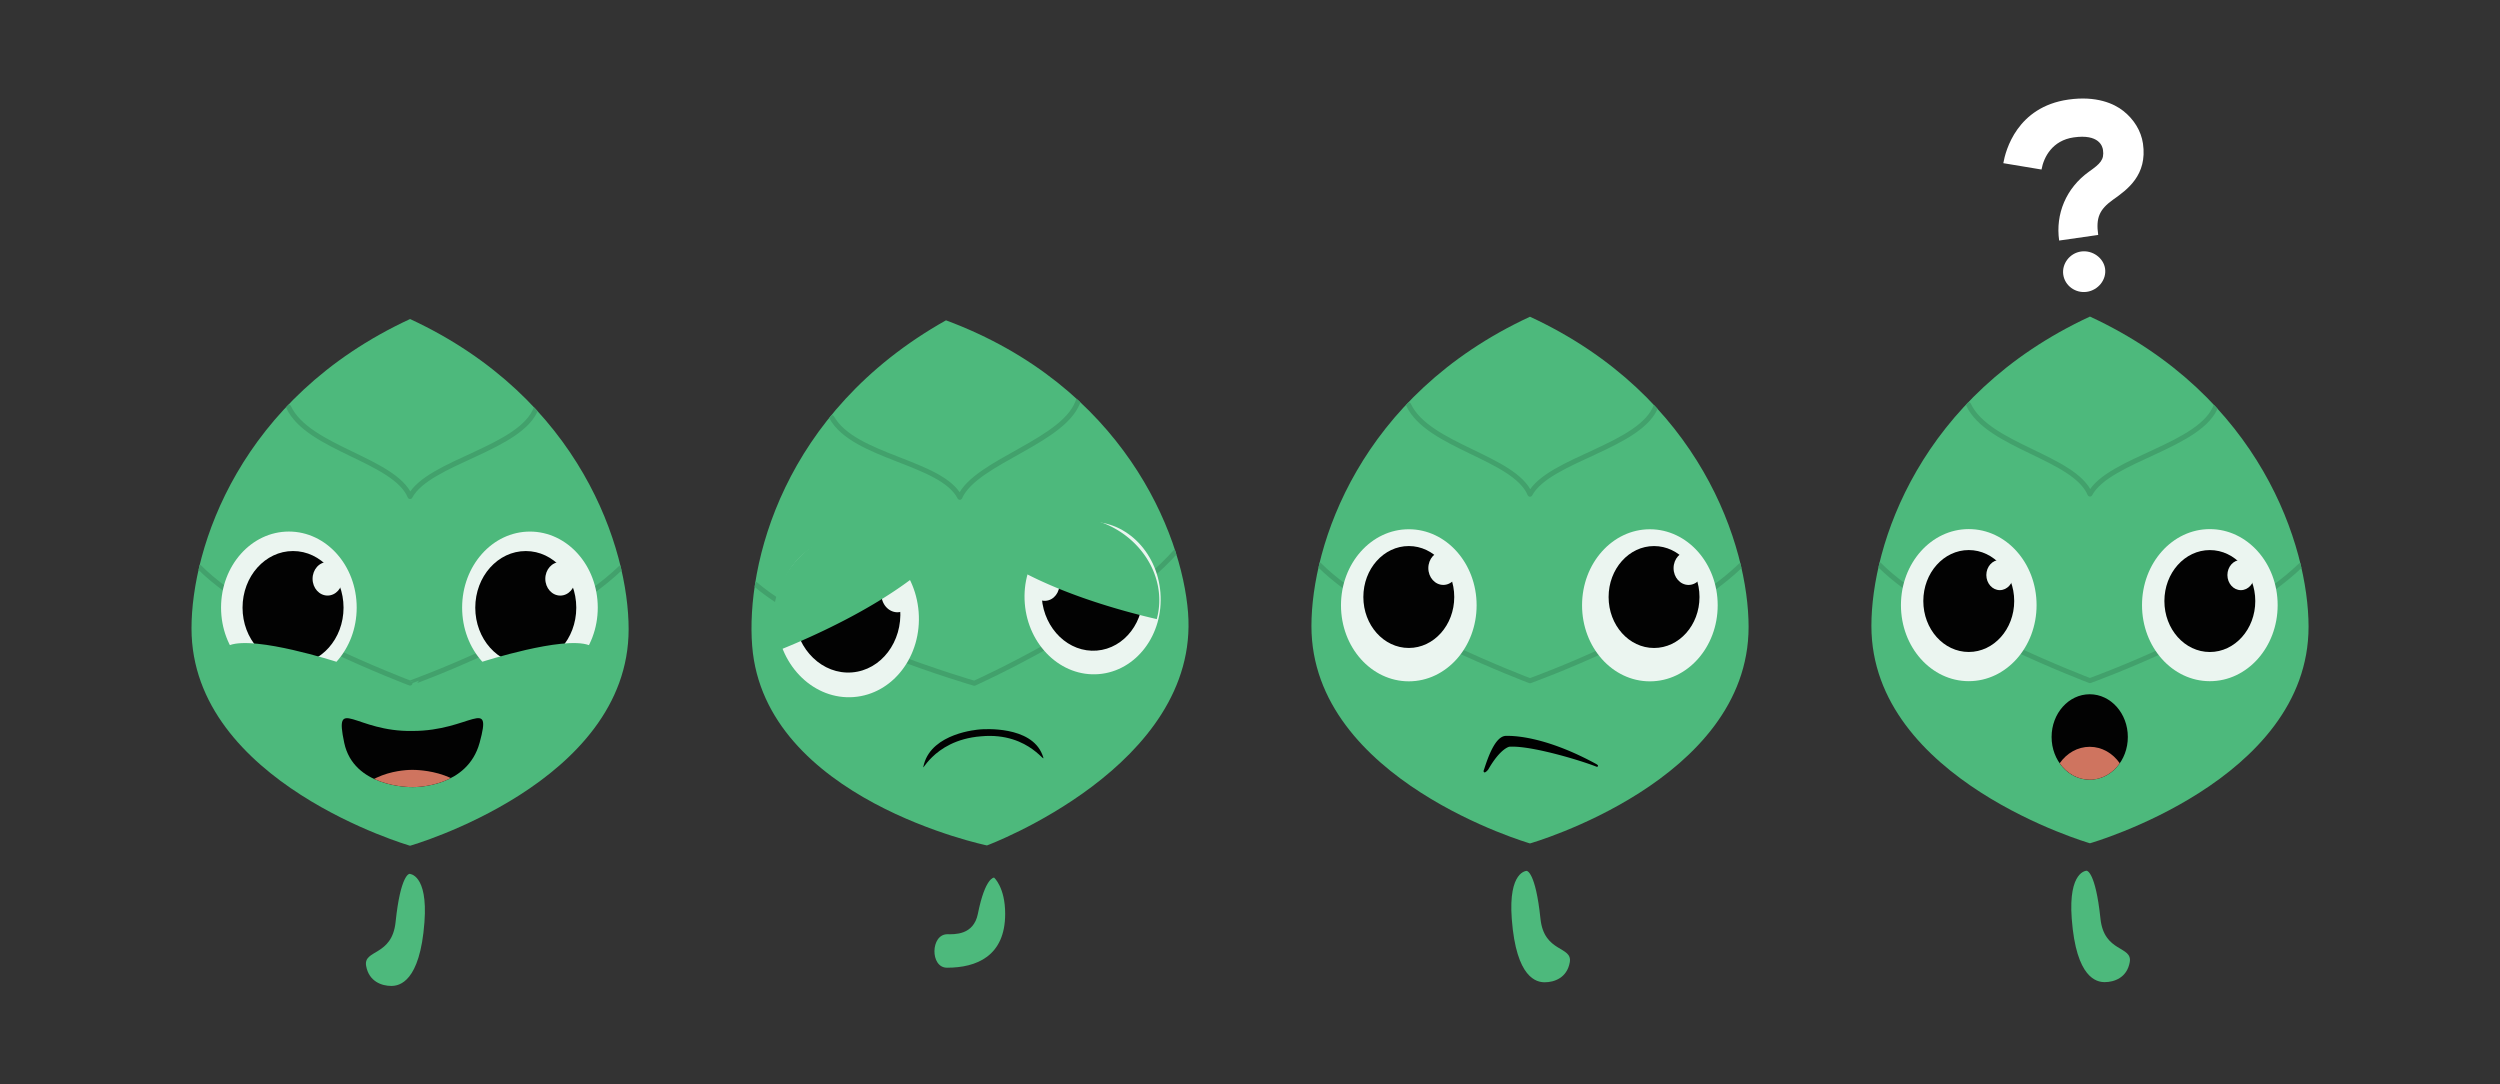 <svg id="Layer_1" data-name="Layer 1" xmlns="http://www.w3.org/2000/svg" xmlns:xlink="http://www.w3.org/1999/xlink" viewBox="0 0 2997 1300">
  <rect x="0" y="0" width="2997" height="1300" fill="#333333" stroke="none"/>
  <defs>
    <style>
      .cls-1, .cls-4 {
        fill: none;
      }

      .cls-2 {
        fill: #4db97c;
      }

      .cls-3 {
        clip-path: url(#clip-path);
      }

      .cls-4 {
        stroke: #42a16c;
        stroke-linecap: round;
        stroke-linejoin: round;
        stroke-width: 6px;
      }

      .cls-5 {
        fill: #ebf5f0;
      }

      .cls-6 {
        fill: #020202;
      }

      .cls-7 {
        clip-path: url(#clip-path-2);
      }

      .cls-8 {
        fill: #cf745f;
      }

      .cls-9 {
        fill: #fff;
      }

      .cls-10 {
        clip-path: url(#clip-path-3);
      }

      .cls-11 {
        clip-path: url(#clip-path-4);
      }

      .cls-12 {
        clip-path: url(#clip-path-5);
      }
    </style>
    <clipPath id="clip-path">
      <path class="cls-1" d="M1834.15,379.69c-204.66,94.82-262,274.54-262,370.87,0,184.69,262,260.54,262,260.54s262.05-74.85,262.07-259.53C2096.18,655.23,2038.79,474.54,1834.15,379.69Z"/>
    </clipPath>
    <clipPath id="clip-path-2">
      <path class="cls-1" d="M2505.43,379.5c-204.65,94.82-262,274.54-262,370.87,0,184.69,262,260.55,262,260.55s262.06-74.85,262.07-259.54C2767.46,655.05,2710.07,474.35,2505.43,379.5Z"/>
    </clipPath>
    <clipPath id="clip-path-3">
      <path class="cls-1" d="M1134.06,384C937.41,494.47,894.2,678.11,901.69,774.15c14.36,184.13,281.47,239.36,281.47,239.36s255.44-95,241.08-279.14C1416.74,638.32,1345.47,462.65,1134.06,384Z"/>
    </clipPath>
    <clipPath id="clip-path-4">
      <path class="cls-1" d="M491.58,382.45c-204.66,94.82-262,274.54-262,370.88,0,184.68,262,260.54,262,260.54S753.59,939,753.6,754.34C753.61,658,696.22,477.31,491.58,382.45Z"/>
    </clipPath>
    <clipPath id="clip-path-5">
      <path class="cls-1" d="M494.72,876.26c-69.07,1.42-94.25-43.4-82.08,14.15,11.24,53.18,77.51,53.19,82,53.19s65.73,0,80.32-53.18C590.5,833.66,563.78,876.26,494.72,876.26Z"/>
    </clipPath>
  </defs>
  <g>
    <g>
      <path class="cls-2" d="M1834.15,379.69c-204.66,94.82-262,274.54-262,370.87,0,184.69,262,260.54,262,260.54s262.05-74.85,262.07-259.53C2096.18,655.23,2038.79,474.54,1834.15,379.69Z"/>
      <g class="cls-3">
        <g>
          <path class="cls-4" d="M1581.73,677.36c68.94,69.6,252.38,138.74,252.38,138.74s173.56-62.11,252.42-138"/>
          <path class="cls-4" d="M1688.57,485.26c23.12,49.7,127.09,63.21,145.58,107.21,22.51-42,134.54-57.49,151.61-106.94"/>
        </g>
      </g>
      <ellipse class="cls-5" cx="1977.87" cy="725.64" rx="81.3" ry="91.16"/>
      <ellipse class="cls-6" cx="1982.87" cy="715.71" rx="54.48" ry="61.09"/>
      <ellipse class="cls-5" cx="2024.22" cy="681.1" rx="17.94" ry="20.12"/>
      <ellipse class="cls-5" cx="1688.87" cy="725.62" rx="81.3" ry="91.16"/>
      <ellipse class="cls-6" cx="1688.87" cy="715.69" rx="54.48" ry="61.09"/>
      <ellipse class="cls-5" cx="1730.22" cy="681.08" rx="17.94" ry="20.12"/>
      <path class="cls-2" d="M1881.86,1153.55c-3.28,18.86-18.83,24-30,24-9.42,0-34.24-4.28-39.56-76.09-4.25-57.36,17.92-57.45,17.92-57.45s10.53.25,16.5,57.45C1851,1142.42,1885.29,1133.86,1881.86,1153.55Z"/>
      <path d="M1912.67,915.42c-55.29-30-92-33.26-105.19-33.26l-1.48,0h-.51c-13.11,0-21.91,26.64-26.14,39.45l-.57,1.71a2.36,2.36,0,0,0,0,2.12,1.24,1.24,0,0,0,1,.51c1.58,0,4.22-3.25,4.46-3.66,7.43-13,13.86-19.69,17.94-23s6.74-4,7.08-4.1c1.15-.08,2.41-.12,3.74-.12,15.06,0,37.67,5.09,54,9.36,20.07,5.26,38.24,11.26,46.63,14.61a2.17,2.17,0,0,0,.83.17,1.16,1.16,0,0,0,1.19-.85C1915.91,917.49,1915.21,916.79,1912.67,915.42Z"/>
    </g>
    <g>
      <path class="cls-2" d="M2505.43,379.5c-204.65,94.82-262,274.54-262,370.87,0,184.69,262,260.55,262,260.55s262.06-74.85,262.07-259.54C2767.46,655.05,2710.07,474.35,2505.43,379.5Z"/>
      <g class="cls-7">
        <g>
          <path class="cls-4" d="M2253,677.17c68.94,69.6,252.39,138.75,252.39,138.75s173.55-62.12,252.42-138"/>
          <path class="cls-4" d="M2359.85,485.07c23.12,49.7,127.09,63.21,145.58,107.21,22.51-42,134.54-57.49,151.61-106.93"/>
        </g>
      </g>
      <ellipse class="cls-5" cx="2649.15" cy="725.45" rx="81.3" ry="91.16"/>
      <ellipse class="cls-6" cx="2649.15" cy="720.53" rx="54.48" ry="61.09"/>
      <ellipse class="cls-5" cx="2686.37" cy="689.37" rx="16.15" ry="18.1"/>
      <ellipse class="cls-5" cx="2360.15" cy="725.43" rx="81.3" ry="91.16"/>
      <ellipse class="cls-6" cx="2360.15" cy="720.5" rx="54.48" ry="61.09"/>
      <ellipse class="cls-6" cx="2505.15" cy="883.5" rx="45.7" ry="51.23"/>
      <ellipse class="cls-5" cx="2397.37" cy="689.35" rx="16.15" ry="18.1"/>
      <path class="cls-2" d="M2553.15,1153.37c-3.28,18.85-18.84,24-30,24-9.41,0-34.24-4.29-39.56-76.1-4.24-57.36,17.92-57.45,17.92-57.45s10.53.25,16.51,57.46C2522.33,1142.24,2556.57,1133.68,2553.15,1153.37Z"/>
      <path class="cls-8" d="M2505.16,895.27c-14.64,0-27.67,7.73-36,19.73,8.36,12,21.38,19.73,36,19.74s27.66-7.73,36-19.74C2532.82,903,2519.8,895.27,2505.16,895.27Z"/>
      <path class="cls-9" d="M2569,172.17c5.41,37.76-18.61,55.08-36.26,67.48-15.92,11.53-20.36,21.41-17.41,42l-46.82,6.72c-4.55-31.72,8.25-62.84,35.64-82.49,13.72-9.68,18.6-14.38,16.9-26.17-.6-4.22-4.62-19.37-35.14-15-25.37,3.64-35.8,23.33-38.55,38.52l-45.79-7.61c2.71-15.5,16.52-67.42,77.84-76.22,33.54-4.81,54.95,4.75,66.09,13.64C2558,142.92,2566.76,156.76,2569,172.17Z"/>
      <path class="cls-9" d="M2494.73,301.51c-13.59,1.95-23.17,14.73-21.3,27.72,1.9,13.29,14.64,22.56,28.24,20.61s23.81-14.51,21.9-27.8C2521.71,309.05,2508.32,299.56,2494.73,301.51Z"/>
    </g>
    <g>
      <path class="cls-2" d="M1134.06,384C937.41,494.47,894.2,678.11,901.69,774.15c14.36,184.13,281.47,239.36,281.47,239.36s255.44-95,241.08-279.14C1416.74,638.32,1345.47,462.65,1134.06,384Z"/>
      <g class="cls-10">
        <g>
          <path class="cls-4" d="M905.58,700.42C979.73,764.45,1168,819.1,1168,819.1s168.19-75.44,240.91-157.21"/>
          <path class="cls-4" d="M997.14,500.59c26.92,47.75,131.62,53.13,153.48,95.56,19.18-43.63,129.66-67.79,142.83-118.42"/>
        </g>
      </g>
      <path class="cls-2" d="M1172.27,1095.5c8.82-44.12,19.44-43.43,19.44-43.43s13.29,11.56,13.29,43.43c0,50.81-34.45,64.59-69.76,64.59-20.43,0-19.81-40.14.49-40.14C1143.92,1120,1167.1,1121.34,1172.27,1095.5Z"/>
      <path class="cls-6" d="M1176.08,882.69c60.27-5.67,80.51,40.28,73.44,22C1236,869.78,1179,874.1,1175.1,874.4s-57,4.52-67.37,41.38C1102.71,933.63,1115.74,887.4,1176.08,882.69Z"/>
      <ellipse class="cls-5" cx="1304.27" cy="717.73" rx="81.3" ry="91.16" transform="matrix(1, -0.08, 0.08, 1, -51.86, 103.59)"/>
      <ellipse class="cls-6" cx="1303.89" cy="712.81" rx="60.54" ry="67.88" transform="matrix(1, -0.08, 0.08, 1, -51.48, 103.55)"/>
      <ellipse class="cls-5" cx="1342.42" cy="675.08" rx="17.94" ry="20.12" transform="translate(-48.43 106.43) rotate(-4.46)"/>
      <ellipse class="cls-5" cx="1016.15" cy="740.2" rx="85.37" ry="95.72" transform="translate(-54.48 81.26) rotate(-4.46)"/>
      <ellipse class="cls-6" cx="1015.75" cy="735.04" rx="63.56" ry="71.27" transform="translate(-54.08 81.21) rotate(-4.46)"/>
      <ellipse class="cls-5" cx="1075.47" cy="712.88" rx="18.84" ry="21.12" transform="translate(-52.18 85.79) rotate(-4.46)"/>
      <ellipse class="cls-5" cx="1252.1" cy="700.17" rx="17.94" ry="20.12" transform="translate(-50.65 99.48) rotate(-4.46)"/>
      <path class="cls-2" d="M1030.23,634.38c-61.4,4.79-107.26,58.9-102.93,114.39A91.92,91.92,0,0,0,935,779c39.87-16,129-55.36,185.67-108.21C1098.46,649.25,1065.48,631.63,1030.23,634.38Z"/>
      <path class="cls-2" d="M1275.74,620.2c58.47-4.57,109.61,39.56,113.75,92.41a87.6,87.6,0,0,1-2.75,29.58c-39.87-9.14-129.54-33-190.68-74.37C1213.74,644.27,1242.16,622.83,1275.74,620.2Z"/>
    </g>
    <g>
      <path class="cls-2" d="M491.58,382.45c-204.66,94.82-262,274.54-262,370.88,0,184.68,262,260.54,262,260.54S753.59,939,753.6,754.34C753.61,658,696.22,477.31,491.58,382.45Z"/>
      <g class="cls-11">
        <g>
          <path class="cls-4" d="M239.16,680.12c68.94,69.6,252.39,138.75,252.39,138.75S665.1,756.75,744,680.88"/>
          <path class="cls-4" d="M346,488c23.12,49.71,127.09,63.22,145.58,107.22,22.51-42,134.54-57.49,151.61-106.94"/>
        </g>
      </g>
      <path class="cls-2" d="M438.9,1157.82c3.3,19,19,24.11,30.15,24.11,9.47,0,34.45-4.3,39.79-76.55,4.28-57.71-18-57.8-18-57.8s-10.6.25-16.61,57.8C469.91,1146.62,435.46,1138,438.9,1157.82Z"/>
      <path class="cls-6" d="M494.72,876.26c-69.07,1.42-94.25-43.4-82.08,14.15,11.24,53.18,77.51,53.19,82,53.19s65.73,0,80.32-53.18C590.5,833.66,563.78,876.26,494.72,876.26Z"/>
      <ellipse class="cls-5" cx="635.3" cy="728.41" rx="81.3" ry="91.16"/>
      <ellipse class="cls-6" cx="630.3" cy="728.48" rx="60.54" ry="67.88"/>
      <ellipse class="cls-5" cx="671.66" cy="693.87" rx="17.94" ry="20.12"/>
      <ellipse class="cls-5" cx="346.3" cy="728.38" rx="81.3" ry="91.16"/>
      <ellipse class="cls-6" cx="351.3" cy="728.46" rx="60.54" ry="67.88"/>
      <ellipse class="cls-5" cx="392.66" cy="693.84" rx="17.94" ry="20.12"/>
      <path class="cls-2" d="M403.34,793.34s-96.89-31.22-127.77-20,27.12,63.24,27.12,63.24l69,15S429,822.07,403.34,793.34Z"/>
      <path class="cls-2" d="M578.12,793.34s96.89-31.22,127.77-20-27.12,63.24-27.12,63.24l-69,15S552.47,822.07,578.12,793.34Z"/>
      <g class="cls-12">
        <path class="cls-8" d="M494.19,990.26c69.07-1.43,94.25,43.39,82.08-14.16-11.24-53.18-77.51-53.19-82-53.19s-65.72,0-80.31,53.18C398.41,1032.85,425.13,990.25,494.19,990.26Z"/>
      </g>
    </g>
  </g>
</svg>
